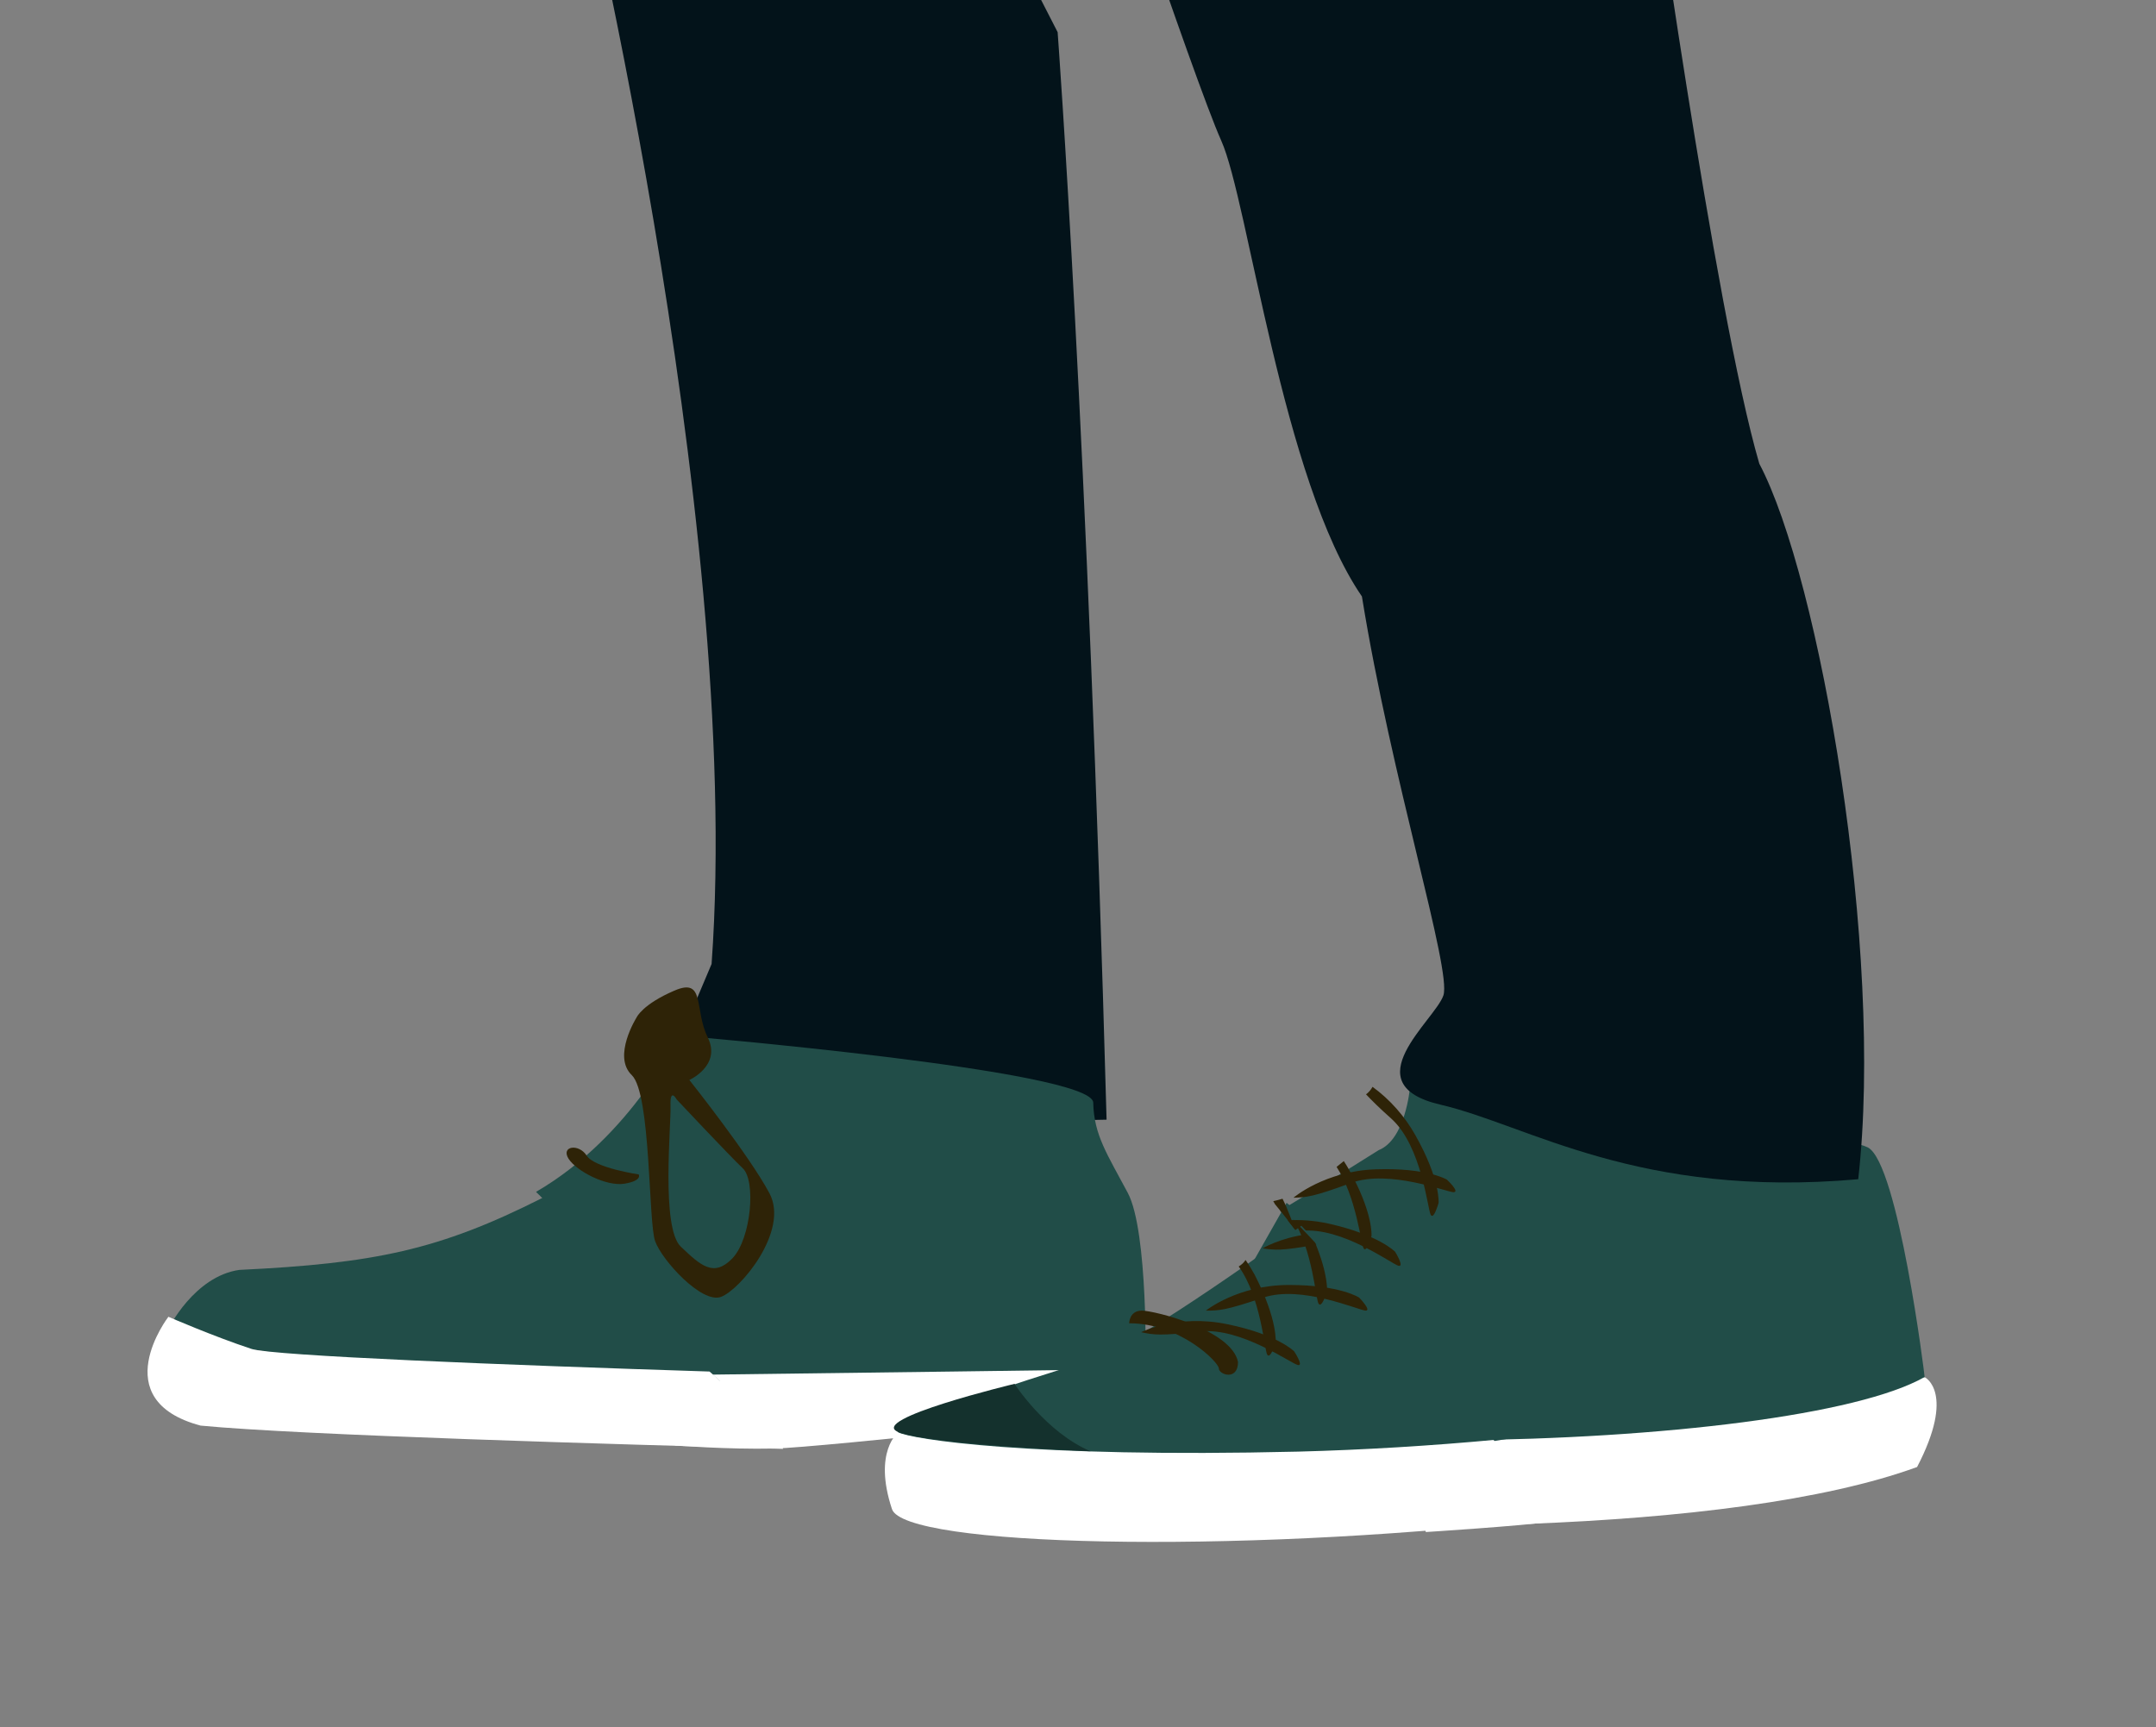 <?xml version="1.0" encoding="utf-8"?>
<!-- Generator: Adobe Illustrator 24.0.1, SVG Export Plug-In . SVG Version: 6.00 Build 0)  -->
<svg version="1.1" id="Layer_1" xmlns="http://www.w3.org/2000/svg" xmlns:xlink="http://www.w3.org/1999/xlink" x="0px" y="0px"
	 viewBox="0 0 629.9 504.8" style="enable-background:new 0 0 629.9 504.8;" xml:space="preserve">
<rect x="0" y="0" width="629.9" height="504.8" fill="#808080" stroke="none"/>
<style type="text/css">
	.feet1-st0{fill:#214D48;}
	.feet1-st1{fill:#03131A;}
	.feet1-st2{fill:#FFFFFF;}
	.feet1-st3{fill:#2E2307;}
	.feet1-st4{fill:#14312D;}
</style>
<g id="babyshoe2">
	<polygon class="feet1-st0" points="191.4,398.6 326.8,397.1 324.6,403.1 196.6,411.3 	"/>
	<polygon class="feet1-st0" points="168.9,358.2 158.6,360.1 185.2,403.1 197.5,406 219.9,396.2 	"/>
	<path class="feet1-st1" d="M166.9-54.1c0,0,50.5,204.5,41,335.8l-8.8,20.8c0,0,60.6,26.4,124.2,24.7C317.8,127.1,309,9.4,309,9.4
		l-41.6-81.2L163.1-54"/>
	<path class="feet1-st2" d="M206.3,400.5l127.1-9.7l1.2,21.7c0,0-94.6,10.5-108.4,10.8c-13.8,0.3-29-0.9-29-0.9l-4.4-22.6L206.3,400.5z"/>
	<path class="feet1-st0" d="M329.5,348.6c-6-11.3-9.9-16.9-10.1-26.4c-0.3-9.5-121.1-19.6-121.1-19.6s-13.5,29.3-41.7,45.7
		c7.5,7,12.7,16.4,19,24.6c9.8,11.2,21.3,19.7,32.2,28.8c119.7-1.5,126.9-1.7,126.9-1.7S335.5,359.9,329.5,348.6z"/>
	<path class="feet1-st3" d="M182.5,345.9c5.3-0.9,4.1-2.7,4.1-2.7s-12.9-1.9-15.2-5.5c-2.3-3.6-7.6-2.8-5.3,0.9
		C168.5,342.3,177.2,346.8,182.5,345.9z"/>
	<path class="feet1-st3" d="M191.4,362.7c2,5.6,13.6,18.3,19.2,16.3c5.6-2,20.1-19.3,14.2-30.3c-5.9-11.1-23.4-33.1-23.4-33.1
		s9.4-4.2,5.4-12.4c-4.1-8.2-0.6-17.7-9.8-13.7c-9.3,4-11,7.8-11,7.8l0,0c0,0-7.2,11.4-1.4,16.9
		C190.2,319.7,189.4,357.1,191.4,362.7z"/>
	<path class="feet1-st0" d="M214,367.7c5.5-5.8,6.9-22.7,3-26.3c-3.8-3.6-19.3-20.1-19.3-20.1l0,0c0,0-2-3.7-1.8,1.9
		c0.2,5.6-2.8,35.6,3,41.1C204.7,369.8,208.5,373.4,214,367.7z"/>
</g>
<g id="babytoe2">
	<path class="feet1-st0" d="M179.1,374c-6.1-8.4-11-17.9-18.4-25.1c-0.8,0.4-1.5,0.8-2.3,1.2c-30.1,15.2-49,19.1-88.5,21
		c-13.2,1.9-20.7,17.2-20.7,17.2s28.3,13.4,154.4,15.2c2.3,0,4.6,0.1,6.8,0.1C199.8,394.2,188.5,385.5,179.1,374z"/>
	<path class="feet1-st2" d="M225.1,418c-5.5-6.3-11.6-11.8-17.8-17.2c-59.8-1.9-127.6-4.6-133.8-6.6c-11.2-3.7-24.3-9.4-24.3-9.4
		s-18.7,24.3,9.4,31.8c28.9,2.8,122.7,5.5,170.2,6.8C228,421.4,226.8,419.5,225.1,418z"/>
</g>
<g id="babyfoot">
	<path class="feet1-st2" d="M562.4,402.5l-135-2.2l-18,0.4c5.6,7.4,11.3,14.8,17.2,22c6.4,7.8,13,15.4,20.1,22.6
		c44.4-1.7,86.3-6.7,113.4-16.6C571.4,407,562.4,402.5,562.4,402.5z"/>
	<path class="feet1-st2" d="M429.6,421.9l-23.8,0l10.8,25.8c0,0,28.2-1.8,36.4-3c8.2-1.2,8.2-1.2,8.2-1.2l-27.1-22.2L429.6,421.9z"/>
	<path class="feet1-st0" d="M375.9,351.5l-12.7,22.4l44.5,52.3c0,0,31.6-5.6,34.2-6c2.6-0.4-11.9-25-11.9-25L375.9,351.5z"/>
	<path class="feet1-st0" d="M545.7,335.3c-9-4.5-94.6-13.8-94.6-13.8l-39.2-3.4c0,0-1.3,14.9-9.1,18c0,0-12.6,8-28.8,17.7
		c17.7,22.1,33.5,45.4,51.2,67.1c60.6-0.5,117.6-7.4,137.1-18.5C562.4,402.5,554.6,339.9,545.7,335.3z"/>
	<path class="feet1-st1" d="M314.6-79c0,0,34.3,102.5,42.2,120.1s17.8,99.3,41.1,133.2c8.6,53.3,26.3,109.3,23.8,116.6
		c-2.5,7.3-26.6,25.9-0.9,31.9c25.8,6,57.7,27.5,122.1,21.8c7.6-67-11.2-175.6-28.9-209.1C501,91.1,481.3-51.5,481.3-51.5L314.6-79z
		"/>
	<path class="feet1-st3" d="M374.7,350.3c-0.9,0.3-1.8,0.5-2.7,0.7c0.2,0.3,0.3,0.6,0.5,0.9c2,2.4,3.9,4.9,5.8,7.3
		c-0.6-1.8-1.3-3.7-2.2-5.8C375.7,352.3,375.2,351.3,374.7,350.3z"/>
	<path class="feet1-st3" d="M400.7,361.2c0,0,0.6-6.8-6.8-19.8c-0.4-0.7-0.9-1.5-1.3-2.1l-2.1,1.7c5.8,8.9,7.1,22.4,7.9,23.8
		C399.3,366.3,400.7,361.2,400.7,361.2z"/>
	<path class="feet1-st3" d="M418,355c0.9,1.6,2.3-3.5,2.3-3.5s0.6-6.7-6.8-19.8c-3.1-5.5-7.4-10.4-12.5-14.1c-0.5,0.9-1.1,1.6-1.9,2.2
		c1.6,1.7,3.8,3.9,7.5,7.2C415.4,335.1,417.1,353.4,418,355z"/>
	<path class="feet1-st3" d="M408.6,369.9c1.8,0.4-1-4.1-1-4.1s-4.7-4.9-19.3-8.2c-4.5-1-8.6-1.2-12.1-1c0.8,1.1,1.7,2.1,2.5,3.2
		c0.5,0,1-0.1,1.5-0.1C392,358.4,406.8,369.5,408.6,369.9z"/>
	<path class="feet1-st3" d="M424.7,348.4c1.9-0.1-2-3.7-2-3.7s-5.8-3.5-20.7-3c-15,0.5-24.1,8.3-24.1,8.3c3.7-0.1,5.7-0.2,16.8-4.3
		S422.8,348.4,424.7,348.4z"/>
</g>
<g id="babytoe_1_">
	<path class="feet1-st2" d="M418.7,401.7l-156.2,16.8c0,0-7.5,5.6-1.9,22.5c3.6,10.9,99,13.2,187.7,3.3c3.1-1.2,6.1-3,9.2-3.2
		C443.6,428.9,431,415.5,418.7,401.7z"/>
	<path class="feet1-st0" d="M317.1,398c-18.8,5.6-58.4,18.7-54.6,20.6c3.8,1.9,37.7,7.5,116.8,5.6c19.1-0.5,38.8-1.7,58.1-3.5
		c-19.6-20.1-37.5-42-57.2-62.5C357.9,374.3,328.3,394.6,317.1,398z"/>
	<path class="feet1-st3" d="M329.9,386.7c0,0,0-3.7,3.7-3.7s26.2,5.6,28.1,15c0,5.6-5.6,3.7-5.6,1.9S344.8,386.7,329.9,386.7z"/>
	<path class="feet1-st3" d="M376.6,375.5c-15,0-24.3,7.5-24.3,7.5c3.8,0,5.6,0,16.8-3.8s28.1,3.8,29.9,3.8s-1.9-3.8-1.9-3.8
		S391.6,375.5,376.6,375.5z"/>
	<path class="feet1-st3" d="M358.7,387c-14.6-3.1-25.3,2.3-25.3,2.3c3.7,0.8,5.5,1.1,17.3-0.2c11.8-1.3,26.7,9.5,28.5,9.8
		c1.8,0.4-1.1-4-1.1-4S373.3,390,358.7,387z"/>
	<path class="feet1-st3" d="M363.9,368.2c-0.5,0.8-1.2,1.4-2,1.9c6.5,9,7.5,24.2,8.3,25.7c0.9,1.7,2.5-3.4,2.5-3.4s0.7-6.7-6.2-20
		C365.7,371,364.9,369.6,363.9,368.2z"/>
	<path class="feet1-st3" d="M385.2,380.9c0.9,1.7,2.5-3.4,2.5-3.4s0.5-4.8-3.5-14.4c-2.1-2.3-4.3-4.5-6.4-6.8
		C383.5,365.4,384.4,379.5,385.2,380.9z"/>
	<path class="feet1-st3" d="M368.9,364.8c3.5,0.5,5.4,0.8,15.7-1.1c-0.9-1-1.8-2-2.8-3C373.8,361.8,368.9,364.8,368.9,364.8z"/>
	<path class="feet1-st4" d="M296.4,404.4c0,0,9.1,14.1,22.2,19.7c0,0-46.8-1.9-56.1-5.6C253.1,414.8,296.4,404.4,296.4,404.4z"/>
</g>
</svg>
